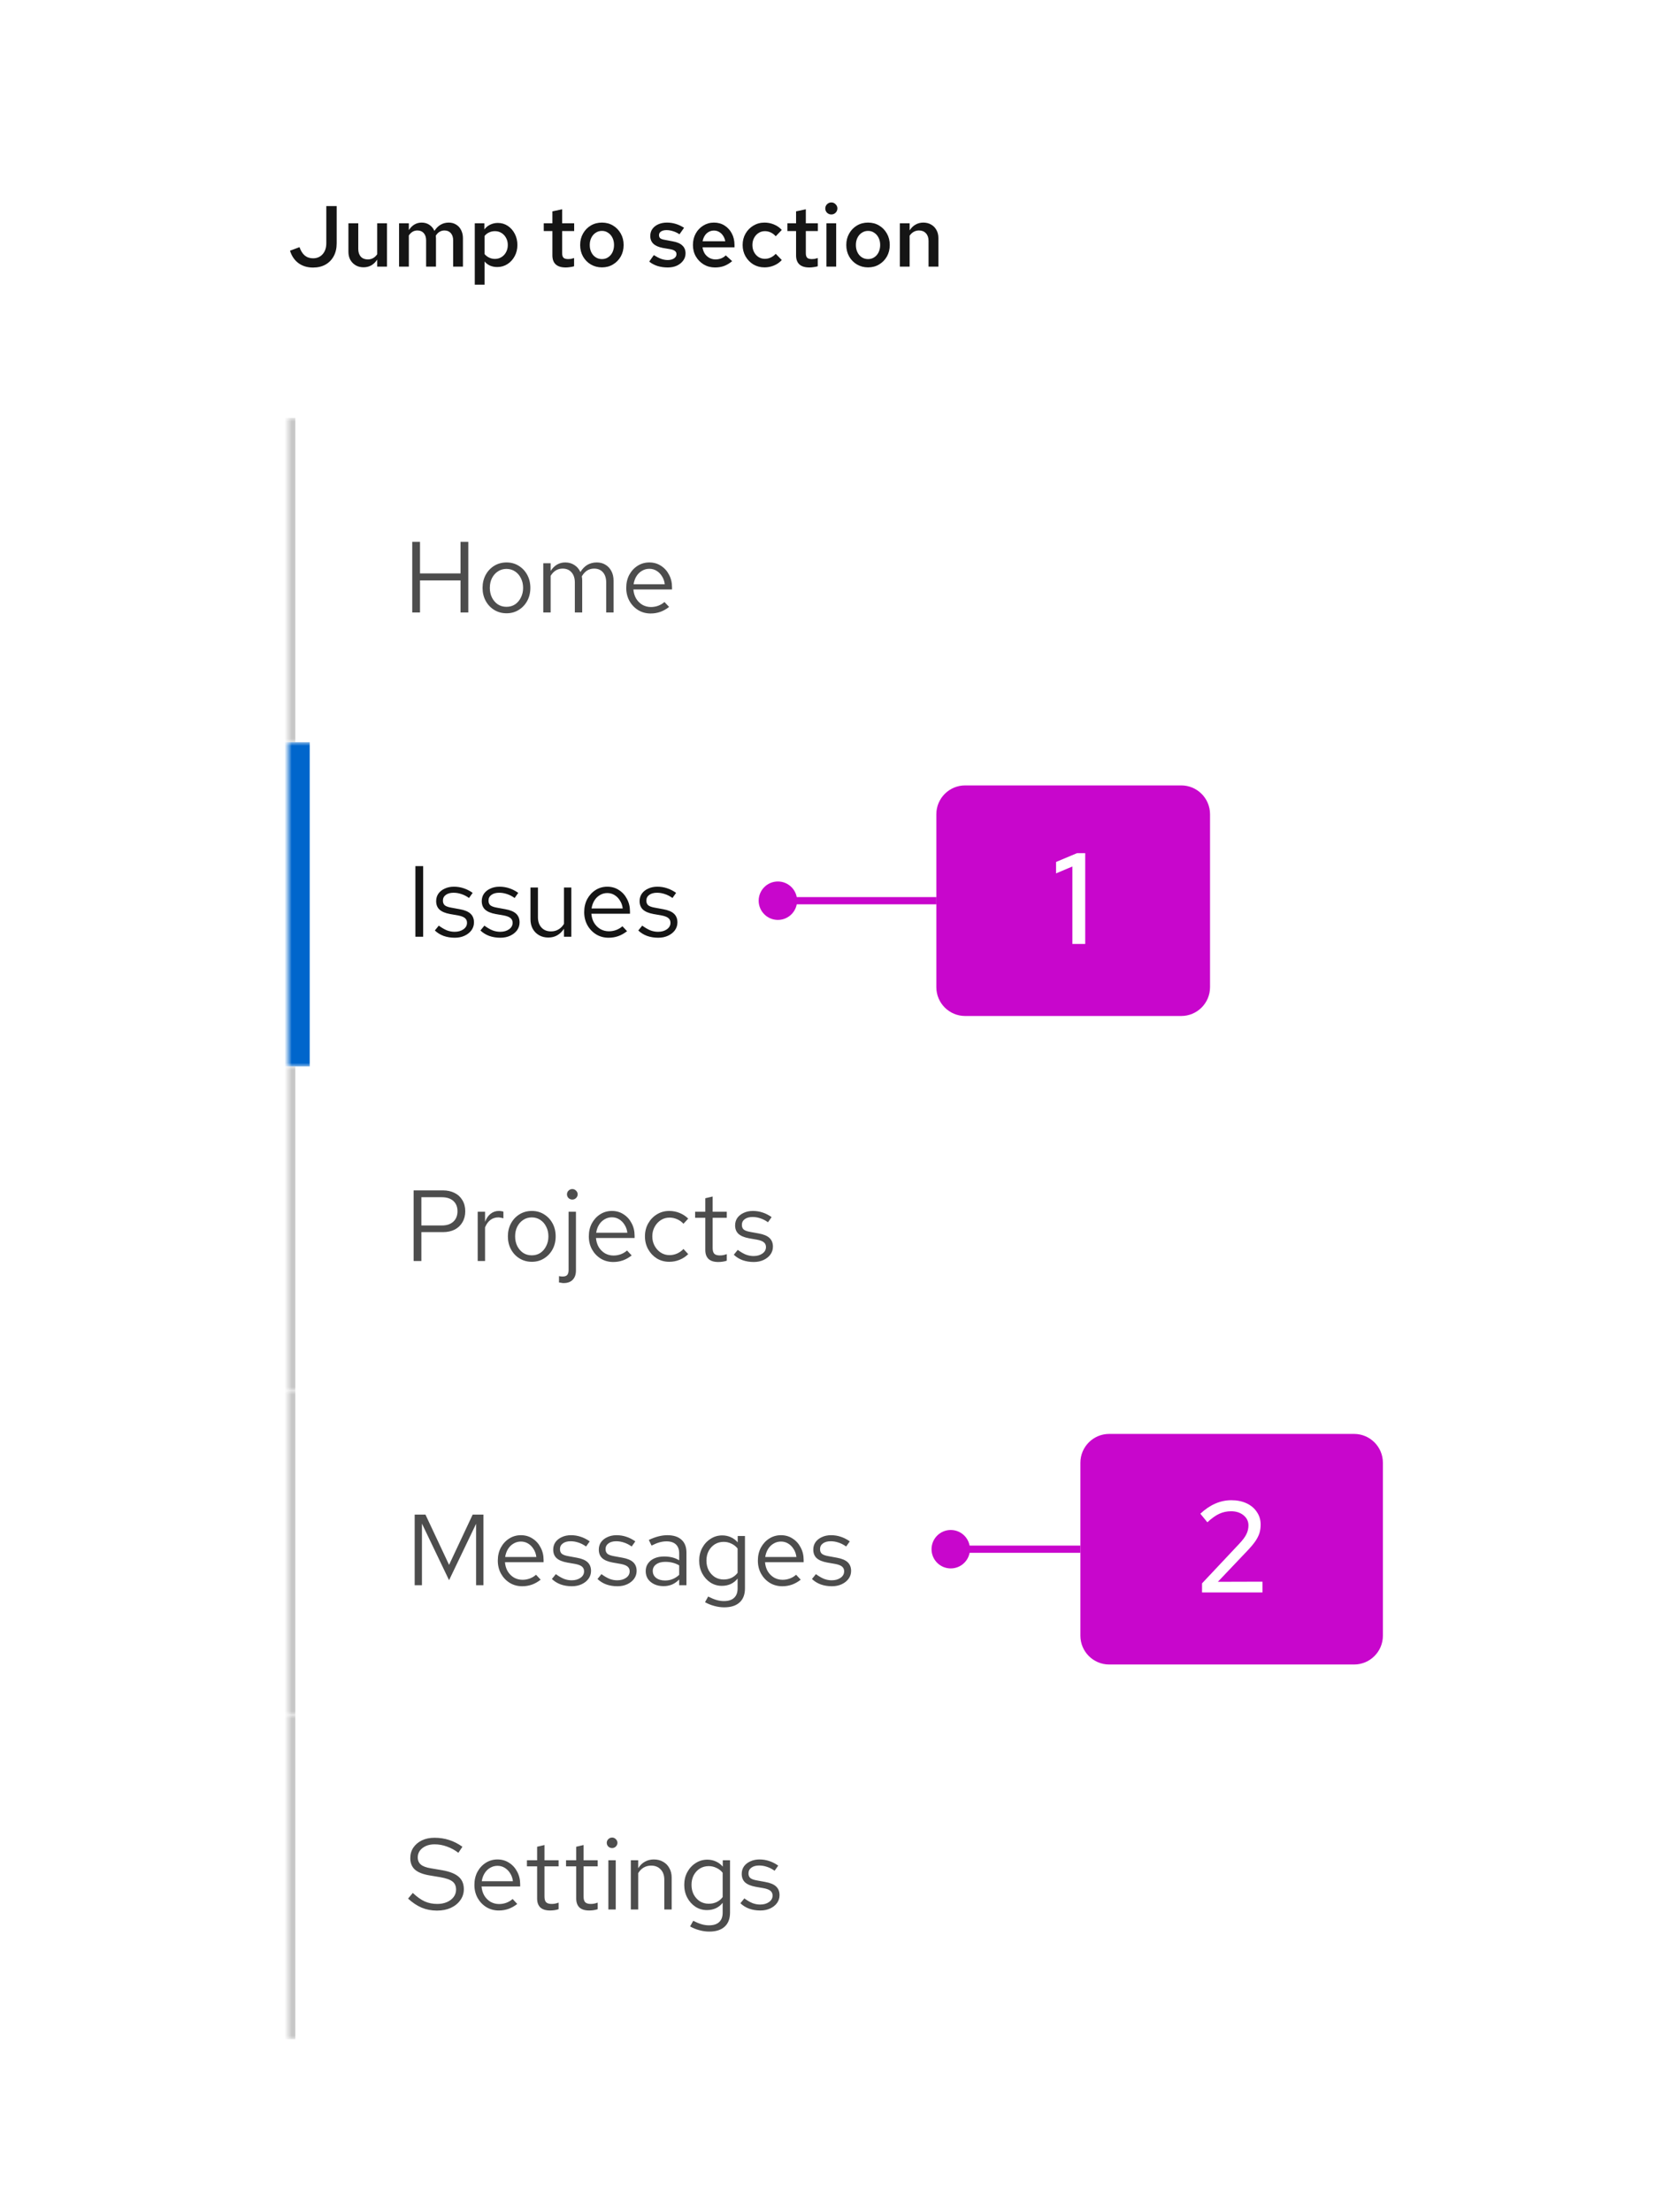 <svg width="232" height="307" viewBox="0 0 232 307" fill="none" xmlns="http://www.w3.org/2000/svg">
<rect width="232" height="307" fill="white"/>
<path d="M43.456 37.132C42.672 37.132 42 36.928 41.44 36.52C40.888 36.112 40.496 35.536 40.264 34.792L41.584 34.3C41.76 34.812 42.004 35.2 42.316 35.464C42.628 35.72 43.012 35.848 43.468 35.848C44.02 35.848 44.464 35.656 44.8 35.272C45.136 34.888 45.304 34.38 45.304 33.748V28.6H46.744V33.772C46.744 34.452 46.608 35.044 46.336 35.548C46.064 36.052 45.68 36.444 45.184 36.724C44.696 36.996 44.12 37.132 43.456 37.132ZM50.474 37.096C50.058 37.096 49.694 37.004 49.382 36.82C49.07 36.636 48.822 36.384 48.638 36.064C48.462 35.744 48.374 35.372 48.374 34.948V30.988H49.742V34.552C49.742 35 49.858 35.356 50.09 35.62C50.33 35.876 50.654 36.004 51.062 36.004C51.334 36.004 51.578 35.944 51.794 35.824C52.018 35.704 52.21 35.524 52.37 35.284V30.988H53.726V37H52.37V36.028C52.138 36.38 51.862 36.648 51.542 36.832C51.222 37.008 50.866 37.096 50.474 37.096ZM55.406 37V30.988H56.762V31.936C56.986 31.592 57.246 31.332 57.542 31.156C57.846 30.98 58.178 30.892 58.538 30.892C58.954 30.892 59.314 30.996 59.618 31.204C59.93 31.412 60.162 31.692 60.314 32.044C60.554 31.668 60.838 31.384 61.166 31.192C61.502 30.992 61.882 30.892 62.306 30.892C62.69 30.892 63.03 30.984 63.326 31.168C63.63 31.352 63.862 31.608 64.022 31.936C64.19 32.264 64.274 32.64 64.274 33.064V37H62.918V33.364C62.918 32.94 62.81 32.604 62.594 32.356C62.378 32.108 62.082 31.984 61.706 31.984C61.466 31.984 61.242 32.044 61.034 32.164C60.834 32.284 60.658 32.464 60.506 32.704C60.514 32.76 60.518 32.82 60.518 32.884C60.526 32.94 60.53 33 60.53 33.064V37H59.162V33.364C59.162 32.94 59.054 32.604 58.838 32.356C58.622 32.108 58.326 31.984 57.95 31.984C57.462 31.984 57.066 32.216 56.762 32.68V37H55.406ZM65.918 39.508V30.988H67.25V31.84C67.466 31.552 67.734 31.332 68.054 31.18C68.382 31.02 68.738 30.94 69.122 30.94C69.634 30.94 70.094 31.076 70.502 31.348C70.91 31.62 71.234 31.988 71.474 32.452C71.714 32.916 71.834 33.432 71.834 34C71.834 34.568 71.71 35.084 71.462 35.548C71.214 36.012 70.878 36.38 70.454 36.652C70.03 36.924 69.558 37.06 69.038 37.06C68.678 37.06 68.346 36.996 68.042 36.868C67.746 36.732 67.49 36.54 67.274 36.292V39.508H65.918ZM68.714 35.932C69.058 35.932 69.362 35.848 69.626 35.68C69.898 35.512 70.11 35.284 70.262 34.996C70.422 34.7 70.502 34.368 70.502 34C70.502 33.632 70.422 33.304 70.262 33.016C70.11 32.728 69.898 32.5 69.626 32.332C69.362 32.164 69.058 32.08 68.714 32.08C68.418 32.08 68.146 32.14 67.898 32.26C67.65 32.372 67.442 32.536 67.274 32.752V35.26C67.45 35.468 67.662 35.632 67.91 35.752C68.158 35.872 68.426 35.932 68.714 35.932ZM78.541 37.12C77.933 37.12 77.473 36.98 77.161 36.7C76.849 36.412 76.693 35.992 76.693 35.44V32.068H75.493V30.988H76.693V29.332L78.049 29.044V30.988H79.717V32.068H78.049V35.14C78.049 35.436 78.113 35.648 78.241 35.776C78.369 35.896 78.585 35.956 78.889 35.956C79.025 35.956 79.149 35.948 79.261 35.932C79.381 35.908 79.529 35.868 79.705 35.812V36.952C79.537 37.008 79.345 37.048 79.129 37.072C78.921 37.104 78.725 37.12 78.541 37.12ZM83.572 37.108C83.004 37.108 82.488 36.972 82.024 36.7C81.568 36.428 81.208 36.06 80.944 35.596C80.68 35.124 80.548 34.592 80.548 34C80.548 33.408 80.68 32.88 80.944 32.416C81.208 31.944 81.568 31.572 82.024 31.3C82.48 31.028 82.996 30.892 83.572 30.892C84.148 30.892 84.66 31.028 85.108 31.3C85.564 31.572 85.924 31.944 86.188 32.416C86.452 32.88 86.584 33.408 86.584 34C86.584 34.592 86.452 35.124 86.188 35.596C85.924 36.06 85.564 36.428 85.108 36.7C84.66 36.972 84.148 37.108 83.572 37.108ZM83.572 35.956C83.9 35.956 84.188 35.872 84.436 35.704C84.692 35.536 84.892 35.304 85.036 35.008C85.18 34.704 85.252 34.368 85.252 34C85.252 33.624 85.18 33.292 85.036 33.004C84.892 32.708 84.692 32.476 84.436 32.308C84.188 32.132 83.9 32.044 83.572 32.044C83.244 32.044 82.952 32.132 82.696 32.308C82.44 32.476 82.24 32.708 82.096 33.004C81.952 33.292 81.88 33.624 81.88 34C81.88 34.376 81.952 34.712 82.096 35.008C82.24 35.304 82.44 35.536 82.696 35.704C82.952 35.872 83.244 35.956 83.572 35.956ZM92.72 37.12C92.208 37.12 91.728 37.052 91.28 36.916C90.84 36.772 90.46 36.568 90.14 36.304L90.776 35.404C91.176 35.652 91.52 35.828 91.808 35.932C92.104 36.036 92.404 36.088 92.708 36.088C93.068 36.088 93.36 36.012 93.584 35.86C93.808 35.708 93.92 35.512 93.92 35.272C93.92 35.088 93.852 34.944 93.716 34.84C93.588 34.728 93.376 34.644 93.08 34.588L92.024 34.408C91.44 34.296 91.004 34.104 90.716 33.832C90.428 33.56 90.284 33.2 90.284 32.752C90.284 32.376 90.38 32.052 90.572 31.78C90.772 31.5 91.044 31.284 91.388 31.132C91.74 30.972 92.148 30.892 92.612 30.892C93.028 30.892 93.432 30.952 93.824 31.072C94.216 31.192 94.6 31.372 94.976 31.612L94.34 32.512C94.036 32.312 93.732 32.168 93.428 32.08C93.132 31.984 92.832 31.936 92.528 31.936C92.216 31.936 91.964 32 91.772 32.128C91.588 32.248 91.496 32.416 91.496 32.632C91.496 32.824 91.556 32.972 91.676 33.076C91.804 33.172 92.024 33.244 92.336 33.292L93.404 33.496C94.004 33.6 94.448 33.792 94.736 34.072C95.032 34.344 95.18 34.708 95.18 35.164C95.18 35.532 95.072 35.864 94.856 36.16C94.64 36.456 94.348 36.692 93.98 36.868C93.612 37.036 93.192 37.12 92.72 37.12ZM99.277 37.12C98.701 37.12 98.181 36.984 97.717 36.712C97.253 36.432 96.885 36.06 96.613 35.596C96.341 35.124 96.205 34.592 96.205 34C96.205 33.408 96.333 32.88 96.589 32.416C96.845 31.952 97.193 31.584 97.633 31.312C98.081 31.032 98.577 30.892 99.121 30.892C99.681 30.892 100.173 31.028 100.597 31.3C101.029 31.572 101.365 31.94 101.605 32.404C101.853 32.868 101.977 33.4 101.977 34V34.324H97.537C97.585 34.652 97.689 34.944 97.849 35.2C98.017 35.448 98.229 35.644 98.485 35.788C98.749 35.932 99.033 36.004 99.337 36.004C99.617 36.004 99.881 35.956 100.129 35.86C100.385 35.756 100.597 35.616 100.765 35.44L101.653 36.244C101.285 36.548 100.909 36.772 100.525 36.916C100.149 37.052 99.733 37.12 99.277 37.12ZM97.549 33.484H100.693C100.645 33.196 100.545 32.94 100.393 32.716C100.249 32.492 100.065 32.316 99.841 32.188C99.625 32.06 99.385 31.996 99.121 31.996C98.857 31.996 98.613 32.06 98.389 32.188C98.173 32.308 97.993 32.48 97.849 32.704C97.705 32.928 97.605 33.188 97.549 33.484ZM106.143 37.108C105.575 37.108 105.059 36.972 104.595 36.7C104.139 36.42 103.775 36.044 103.503 35.572C103.239 35.1 103.107 34.576 103.107 34C103.107 33.416 103.239 32.892 103.503 32.428C103.775 31.956 104.139 31.584 104.595 31.312C105.059 31.032 105.575 30.892 106.143 30.892C106.607 30.892 107.047 30.98 107.463 31.156C107.887 31.332 108.247 31.584 108.543 31.912L107.703 32.788C107.495 32.556 107.263 32.38 107.007 32.26C106.751 32.14 106.479 32.08 106.191 32.08C105.863 32.08 105.567 32.168 105.303 32.344C105.047 32.512 104.843 32.74 104.691 33.028C104.539 33.316 104.463 33.64 104.463 34C104.463 34.36 104.539 34.688 104.691 34.984C104.843 35.272 105.047 35.5 105.303 35.668C105.567 35.836 105.863 35.92 106.191 35.92C106.479 35.92 106.751 35.86 107.007 35.74C107.263 35.62 107.495 35.448 107.703 35.224L108.543 36.088C108.247 36.416 107.887 36.668 107.463 36.844C107.047 37.02 106.607 37.108 106.143 37.108ZM112.373 37.12C111.765 37.12 111.305 36.98 110.993 36.7C110.681 36.412 110.525 35.992 110.525 35.44V32.068H109.325V30.988H110.525V29.332L111.881 29.044V30.988H113.549V32.068H111.881V35.14C111.881 35.436 111.945 35.648 112.073 35.776C112.201 35.896 112.417 35.956 112.721 35.956C112.857 35.956 112.981 35.948 113.093 35.932C113.213 35.908 113.361 35.868 113.537 35.812V36.952C113.369 37.008 113.177 37.048 112.961 37.072C112.753 37.104 112.557 37.12 112.373 37.12ZM114.738 37V30.988H116.094V37H114.738ZM115.422 29.764C115.19 29.764 114.99 29.684 114.822 29.524C114.662 29.356 114.582 29.16 114.582 28.936C114.582 28.704 114.662 28.508 114.822 28.348C114.99 28.18 115.19 28.096 115.422 28.096C115.654 28.096 115.85 28.18 116.01 28.348C116.178 28.508 116.262 28.7 116.262 28.924C116.262 29.156 116.178 29.356 116.01 29.524C115.85 29.684 115.654 29.764 115.422 29.764ZM120.522 37.108C119.954 37.108 119.438 36.972 118.974 36.7C118.518 36.428 118.158 36.06 117.894 35.596C117.63 35.124 117.498 34.592 117.498 34C117.498 33.408 117.63 32.88 117.894 32.416C118.158 31.944 118.518 31.572 118.974 31.3C119.43 31.028 119.946 30.892 120.522 30.892C121.098 30.892 121.61 31.028 122.058 31.3C122.514 31.572 122.874 31.944 123.138 32.416C123.402 32.88 123.534 33.408 123.534 34C123.534 34.592 123.402 35.124 123.138 35.596C122.874 36.06 122.514 36.428 122.058 36.7C121.61 36.972 121.098 37.108 120.522 37.108ZM120.522 35.956C120.85 35.956 121.138 35.872 121.386 35.704C121.642 35.536 121.842 35.304 121.986 35.008C122.13 34.704 122.202 34.368 122.202 34C122.202 33.624 122.13 33.292 121.986 33.004C121.842 32.708 121.642 32.476 121.386 32.308C121.138 32.132 120.85 32.044 120.522 32.044C120.194 32.044 119.902 32.132 119.646 32.308C119.39 32.476 119.19 32.708 119.046 33.004C118.902 33.292 118.83 33.624 118.83 34C118.83 34.376 118.902 34.712 119.046 35.008C119.19 35.304 119.39 35.536 119.646 35.704C119.902 35.872 120.194 35.956 120.522 35.956ZM124.934 37V30.988H126.29V31.972C126.522 31.612 126.798 31.344 127.118 31.168C127.438 30.984 127.794 30.892 128.186 30.892C128.602 30.892 128.966 30.984 129.278 31.168C129.59 31.344 129.834 31.592 130.01 31.912C130.194 32.232 130.286 32.608 130.286 33.04V37H128.918V33.424C128.918 32.984 128.798 32.636 128.558 32.38C128.318 32.116 127.998 31.984 127.598 31.984C127.326 31.984 127.078 32.048 126.854 32.176C126.638 32.296 126.45 32.476 126.29 32.716V37H124.934Z" fill="#151515"/>
<mask id="path-2-inside-1_1316_89941" fill="white">
<path d="M40 58H110V103H40V58Z"/>
</mask>
<path d="M40 103H41V58H40H39V103H40Z" fill="#C7C7C7" mask="url(#path-2-inside-1_1316_89941)"/>
<path d="M57.235 85V75.2H58.313V79.582H63.941V75.2H65.019V85H63.941V80.548H58.313V85H57.235ZM70.331 85.112C69.696 85.112 69.127 84.958 68.623 84.65C68.119 84.342 67.722 83.922 67.433 83.39C67.144 82.858 66.999 82.256 66.999 81.584C66.999 80.912 67.144 80.31 67.433 79.778C67.722 79.246 68.119 78.826 68.623 78.518C69.127 78.21 69.696 78.056 70.331 78.056C70.956 78.056 71.516 78.21 72.011 78.518C72.515 78.826 72.912 79.246 73.201 79.778C73.49 80.31 73.635 80.912 73.635 81.584C73.635 82.256 73.49 82.858 73.201 83.39C72.912 83.922 72.515 84.342 72.011 84.65C71.516 84.958 70.956 85.112 70.331 85.112ZM70.317 84.216C70.765 84.216 71.162 84.104 71.507 83.88C71.852 83.647 72.123 83.329 72.319 82.928C72.524 82.527 72.627 82.079 72.627 81.584C72.627 81.08 72.524 80.632 72.319 80.24C72.123 79.839 71.852 79.526 71.507 79.302C71.162 79.069 70.765 78.952 70.317 78.952C69.869 78.952 69.472 79.069 69.127 79.302C68.781 79.526 68.506 79.839 68.301 80.24C68.105 80.632 68.007 81.08 68.007 81.584C68.007 82.079 68.105 82.527 68.301 82.928C68.506 83.329 68.781 83.647 69.127 83.88C69.472 84.104 69.869 84.216 70.317 84.216ZM75.428 85V78.168H76.45V79.232C76.711 78.84 77.01 78.546 77.346 78.35C77.682 78.154 78.06 78.056 78.48 78.056C78.965 78.056 79.39 78.177 79.754 78.42C80.118 78.653 80.393 78.975 80.58 79.386C80.851 78.947 81.173 78.616 81.546 78.392C81.929 78.168 82.367 78.056 82.862 78.056C83.319 78.056 83.721 78.163 84.066 78.378C84.421 78.593 84.696 78.891 84.892 79.274C85.088 79.647 85.186 80.086 85.186 80.59V85H84.164V80.842C84.164 80.245 84.015 79.773 83.716 79.428C83.417 79.083 83.007 78.91 82.484 78.91C82.129 78.91 81.807 78.999 81.518 79.176C81.238 79.353 80.991 79.624 80.776 79.988C80.795 80.081 80.809 80.179 80.818 80.282C80.827 80.385 80.832 80.487 80.832 80.59V85H79.81V80.842C79.81 80.245 79.656 79.773 79.348 79.428C79.049 79.083 78.639 78.91 78.116 78.91C77.416 78.91 76.861 79.246 76.45 79.918V85H75.428ZM90.334 85.14C89.699 85.14 89.125 84.986 88.612 84.678C88.099 84.361 87.693 83.936 87.394 83.404C87.095 82.863 86.946 82.256 86.946 81.584C86.946 80.912 87.086 80.31 87.366 79.778C87.655 79.246 88.043 78.826 88.528 78.518C89.013 78.21 89.555 78.056 90.152 78.056C90.759 78.056 91.295 78.21 91.762 78.518C92.238 78.817 92.611 79.227 92.882 79.75C93.162 80.263 93.302 80.847 93.302 81.5V81.808H87.94C87.977 82.275 88.103 82.695 88.318 83.068C88.542 83.432 88.831 83.721 89.186 83.936C89.55 84.141 89.947 84.244 90.376 84.244C90.731 84.244 91.071 84.183 91.398 84.062C91.734 83.931 92.019 83.759 92.252 83.544L92.896 84.23C92.504 84.538 92.098 84.767 91.678 84.916C91.258 85.065 90.81 85.14 90.334 85.14ZM87.968 81.08H92.294C92.247 80.669 92.121 80.305 91.916 79.988C91.72 79.661 91.468 79.405 91.16 79.218C90.861 79.031 90.525 78.938 90.152 78.938C89.779 78.938 89.438 79.031 89.13 79.218C88.822 79.395 88.565 79.647 88.36 79.974C88.164 80.291 88.033 80.66 87.968 81.08Z" fill="#4D4D4D"/>
<mask id="path-6-inside-2_1316_89941" fill="white">
<path d="M40 103H111V148H40V103Z"/>
</mask>
<path d="M40 148H43V103H40H37V148H40Z" fill="#0066CC" mask="url(#path-6-inside-2_1316_89941)"/>
<path d="M57.673 130V120.2H58.751V130H57.673ZM63.146 130.14C62.586 130.14 62.068 130.056 61.592 129.888C61.116 129.711 60.71 129.459 60.374 129.132L60.92 128.46C61.331 128.759 61.709 128.978 62.054 129.118C62.4 129.249 62.754 129.314 63.118 129.314C63.613 129.314 64.024 129.197 64.35 128.964C64.677 128.731 64.84 128.432 64.84 128.068C64.84 127.788 64.742 127.569 64.546 127.41C64.36 127.251 64.047 127.13 63.608 127.046L62.488 126.85C61.826 126.729 61.336 126.523 61.018 126.234C60.71 125.945 60.556 125.553 60.556 125.058C60.556 124.666 60.659 124.321 60.864 124.022C61.079 123.723 61.373 123.49 61.746 123.322C62.12 123.145 62.544 123.056 63.02 123.056C63.487 123.056 63.93 123.126 64.35 123.266C64.77 123.397 65.195 123.611 65.624 123.91L65.12 124.624C64.766 124.372 64.411 124.19 64.056 124.078C63.702 123.957 63.342 123.896 62.978 123.896C62.53 123.896 62.171 123.994 61.9 124.19C61.63 124.386 61.494 124.652 61.494 124.988C61.494 125.268 61.578 125.483 61.746 125.632C61.924 125.781 62.232 125.893 62.67 125.968L63.818 126.178C64.509 126.299 65.013 126.509 65.33 126.808C65.648 127.107 65.806 127.508 65.806 128.012C65.806 128.413 65.69 128.777 65.456 129.104C65.223 129.421 64.906 129.673 64.504 129.86C64.103 130.047 63.65 130.14 63.146 130.14ZM69.477 130.14C68.916 130.14 68.398 130.056 67.922 129.888C67.447 129.711 67.04 129.459 66.704 129.132L67.251 128.46C67.661 128.759 68.039 128.978 68.385 129.118C68.73 129.249 69.085 129.314 69.448 129.314C69.943 129.314 70.354 129.197 70.68 128.964C71.007 128.731 71.171 128.432 71.171 128.068C71.171 127.788 71.073 127.569 70.876 127.41C70.69 127.251 70.377 127.13 69.939 127.046L68.819 126.85C68.156 126.729 67.666 126.523 67.349 126.234C67.04 125.945 66.886 125.553 66.886 125.058C66.886 124.666 66.989 124.321 67.195 124.022C67.409 123.723 67.703 123.49 68.076 123.322C68.45 123.145 68.874 123.056 69.35 123.056C69.817 123.056 70.26 123.126 70.68 123.266C71.1 123.397 71.525 123.611 71.954 123.91L71.451 124.624C71.096 124.372 70.741 124.19 70.386 124.078C70.032 123.957 69.672 123.896 69.308 123.896C68.861 123.896 68.501 123.994 68.231 124.19C67.96 124.386 67.825 124.652 67.825 124.988C67.825 125.268 67.909 125.483 68.076 125.632C68.254 125.781 68.562 125.893 69.001 125.968L70.148 126.178C70.839 126.299 71.343 126.509 71.66 126.808C71.978 127.107 72.136 127.508 72.136 128.012C72.136 128.413 72.02 128.777 71.787 129.104C71.553 129.421 71.236 129.673 70.835 129.86C70.433 130.047 69.981 130.14 69.477 130.14ZM76.129 130.112C75.643 130.112 75.214 130.005 74.841 129.79C74.467 129.575 74.173 129.277 73.959 128.894C73.753 128.511 73.651 128.073 73.651 127.578V123.168H74.687V127.284C74.687 127.891 74.85 128.371 75.177 128.726C75.503 129.081 75.947 129.258 76.507 129.258C76.889 129.258 77.23 129.169 77.529 128.992C77.837 128.815 78.093 128.558 78.299 128.222V123.168H79.321V130H78.299V128.894C78.037 129.295 77.725 129.599 77.361 129.804C77.006 130.009 76.595 130.112 76.129 130.112ZM84.497 130.14C83.862 130.14 83.288 129.986 82.775 129.678C82.262 129.361 81.856 128.936 81.557 128.404C81.258 127.863 81.109 127.256 81.109 126.584C81.109 125.912 81.249 125.31 81.529 124.778C81.819 124.246 82.206 123.826 82.691 123.518C83.177 123.21 83.718 123.056 84.315 123.056C84.922 123.056 85.459 123.21 85.925 123.518C86.401 123.817 86.775 124.227 87.045 124.75C87.325 125.263 87.465 125.847 87.465 126.5V126.808H82.103C82.141 127.275 82.266 127.695 82.481 128.068C82.705 128.432 82.995 128.721 83.349 128.936C83.713 129.141 84.11 129.244 84.539 129.244C84.894 129.244 85.234 129.183 85.561 129.062C85.897 128.931 86.182 128.759 86.415 128.544L87.059 129.23C86.667 129.538 86.261 129.767 85.841 129.916C85.421 130.065 84.973 130.14 84.497 130.14ZM82.131 126.08H86.457C86.41 125.669 86.284 125.305 86.079 124.988C85.883 124.661 85.631 124.405 85.323 124.218C85.025 124.031 84.689 123.938 84.315 123.938C83.942 123.938 83.601 124.031 83.293 124.218C82.985 124.395 82.728 124.647 82.523 124.974C82.327 125.291 82.197 125.66 82.131 126.08ZM91.392 130.14C90.832 130.14 90.314 130.056 89.838 129.888C89.362 129.711 88.957 129.459 88.621 129.132L89.166 128.46C89.577 128.759 89.955 128.978 90.3 129.118C90.646 129.249 91.001 129.314 91.365 129.314C91.859 129.314 92.27 129.197 92.597 128.964C92.923 128.731 93.087 128.432 93.087 128.068C93.087 127.788 92.989 127.569 92.793 127.41C92.606 127.251 92.293 127.13 91.855 127.046L90.734 126.85C90.072 126.729 89.582 126.523 89.264 126.234C88.957 125.945 88.802 125.553 88.802 125.058C88.802 124.666 88.905 124.321 89.111 124.022C89.325 123.723 89.619 123.49 89.993 123.322C90.366 123.145 90.79 123.056 91.266 123.056C91.733 123.056 92.177 123.126 92.597 123.266C93.016 123.397 93.441 123.611 93.871 123.91L93.367 124.624C93.012 124.372 92.657 124.19 92.302 124.078C91.948 123.957 91.588 123.896 91.225 123.896C90.776 123.896 90.417 123.994 90.147 124.19C89.876 124.386 89.74 124.652 89.74 124.988C89.74 125.268 89.825 125.483 89.993 125.632C90.17 125.781 90.478 125.893 90.916 125.968L92.064 126.178C92.755 126.299 93.259 126.509 93.576 126.808C93.894 127.107 94.052 127.508 94.052 128.012C94.052 128.413 93.936 128.777 93.703 129.104C93.469 129.421 93.152 129.673 92.751 129.86C92.349 130.047 91.897 130.14 91.392 130.14Z" fill="#151515"/>
<mask id="path-10-inside-3_1316_89941" fill="white">
<path d="M40 148H124V193H40V148Z"/>
</mask>
<path d="M40 193H41V148H40H39V193H40Z" fill="#C7C7C7" mask="url(#path-10-inside-3_1316_89941)"/>
<path d="M57.427 175V165.2H61.473C62.107 165.2 62.658 165.321 63.125 165.564C63.591 165.797 63.951 166.133 64.203 166.572C64.464 167.001 64.595 167.51 64.595 168.098C64.595 168.677 64.464 169.185 64.203 169.624C63.951 170.063 63.591 170.403 63.125 170.646C62.658 170.879 62.107 170.996 61.473 170.996H58.505V175H57.427ZM58.505 170.072H61.347C62.028 170.072 62.56 169.895 62.943 169.54C63.325 169.185 63.517 168.705 63.517 168.098C63.517 167.491 63.325 167.015 62.943 166.67C62.56 166.325 62.028 166.152 61.347 166.152H58.505V170.072ZM66.323 175V168.168H67.344V169.568C67.522 169.092 67.774 168.723 68.1 168.462C68.436 168.191 68.819 168.056 69.249 168.056C69.37 168.056 69.482 168.065 69.585 168.084C69.687 168.093 69.79 168.117 69.892 168.154V169.078C69.781 169.041 69.659 169.013 69.528 168.994C69.407 168.966 69.29 168.952 69.178 168.952C68.758 168.952 68.39 169.073 68.073 169.316C67.764 169.559 67.522 169.899 67.344 170.338V175H66.323ZM73.844 175.112C73.21 175.112 72.641 174.958 72.136 174.65C71.632 174.342 71.236 173.922 70.947 173.39C70.657 172.858 70.513 172.256 70.513 171.584C70.513 170.912 70.657 170.31 70.947 169.778C71.236 169.246 71.632 168.826 72.136 168.518C72.641 168.21 73.21 168.056 73.844 168.056C74.47 168.056 75.03 168.21 75.525 168.518C76.028 168.826 76.425 169.246 76.715 169.778C77.004 170.31 77.148 170.912 77.148 171.584C77.148 172.256 77.004 172.858 76.715 173.39C76.425 173.922 76.028 174.342 75.525 174.65C75.03 174.958 74.47 175.112 73.844 175.112ZM73.831 174.216C74.278 174.216 74.675 174.104 75.02 173.88C75.366 173.647 75.636 173.329 75.832 172.928C76.038 172.527 76.141 172.079 76.141 171.584C76.141 171.08 76.038 170.632 75.832 170.24C75.636 169.839 75.366 169.526 75.02 169.302C74.675 169.069 74.278 168.952 73.831 168.952C73.382 168.952 72.986 169.069 72.641 169.302C72.295 169.526 72.02 169.839 71.814 170.24C71.618 170.632 71.52 171.08 71.52 171.584C71.52 172.079 71.618 172.527 71.814 172.928C72.02 173.329 72.295 173.647 72.641 173.88C72.986 174.104 73.382 174.216 73.831 174.216ZM79.46 166.474C79.254 166.474 79.077 166.404 78.928 166.264C78.788 166.115 78.718 165.942 78.718 165.746C78.718 165.55 78.788 165.382 78.928 165.242C79.077 165.093 79.254 165.018 79.46 165.018C79.665 165.018 79.838 165.093 79.978 165.242C80.127 165.382 80.202 165.55 80.202 165.746C80.202 165.942 80.127 166.115 79.978 166.264C79.838 166.404 79.665 166.474 79.46 166.474ZM78.242 178.066C78.13 178.066 78.018 178.052 77.906 178.024C77.803 178.005 77.705 177.991 77.612 177.982V177.1C77.696 177.119 77.78 177.133 77.864 177.142C77.938 177.151 78.022 177.156 78.116 177.156C78.414 177.156 78.624 177.086 78.746 176.946C78.876 176.806 78.942 176.577 78.942 176.26V168.168H79.964V176.316C79.964 176.867 79.814 177.296 79.516 177.604C79.226 177.912 78.802 178.066 78.242 178.066ZM85.139 175.14C84.504 175.14 83.93 174.986 83.417 174.678C82.903 174.361 82.498 173.936 82.199 173.404C81.9 172.863 81.751 172.256 81.751 171.584C81.751 170.912 81.891 170.31 82.171 169.778C82.46 169.246 82.847 168.826 83.333 168.518C83.818 168.21 84.359 168.056 84.957 168.056C85.564 168.056 86.1 168.21 86.567 168.518C87.043 168.817 87.416 169.227 87.687 169.75C87.967 170.263 88.107 170.847 88.107 171.5V171.808H82.745C82.782 172.275 82.908 172.695 83.123 173.068C83.347 173.432 83.636 173.721 83.991 173.936C84.355 174.141 84.751 174.244 85.181 174.244C85.535 174.244 85.876 174.183 86.203 174.062C86.539 173.931 86.823 173.759 87.057 173.544L87.701 174.23C87.309 174.538 86.903 174.767 86.483 174.916C86.063 175.065 85.615 175.14 85.139 175.14ZM82.773 171.08H87.099C87.052 170.669 86.926 170.305 86.721 169.988C86.525 169.661 86.273 169.405 85.965 169.218C85.666 169.031 85.33 168.938 84.957 168.938C84.584 168.938 84.243 169.031 83.935 169.218C83.627 169.395 83.37 169.647 83.165 169.974C82.969 170.291 82.838 170.66 82.773 171.08ZM92.918 175.112C92.283 175.112 91.709 174.958 91.196 174.65C90.692 174.333 90.29 173.908 89.992 173.376C89.693 172.835 89.544 172.237 89.544 171.584C89.544 170.921 89.693 170.324 89.992 169.792C90.29 169.26 90.692 168.84 91.196 168.532C91.709 168.215 92.283 168.056 92.918 168.056C93.422 168.056 93.902 168.149 94.36 168.336C94.817 168.523 95.214 168.784 95.55 169.12L94.892 169.834C94.649 169.563 94.355 169.353 94.01 169.204C93.664 169.055 93.314 168.98 92.96 168.98C92.512 168.98 92.106 169.097 91.742 169.33C91.387 169.563 91.102 169.876 90.888 170.268C90.673 170.66 90.566 171.099 90.566 171.584C90.566 172.069 90.673 172.508 90.888 172.9C91.102 173.292 91.387 173.605 91.742 173.838C92.106 174.071 92.512 174.188 92.96 174.188C93.314 174.188 93.664 174.113 94.01 173.964C94.355 173.805 94.649 173.595 94.892 173.334L95.55 174.048C95.214 174.384 94.817 174.645 94.36 174.832C93.902 175.019 93.422 175.112 92.918 175.112ZM99.716 175.14C99.127 175.14 98.68 175 98.371 174.72C98.073 174.431 97.924 174.015 97.924 173.474V169.008H96.51V168.168H97.924V166.292L98.945 166.054V168.168H100.906V169.008H98.945V173.208C98.945 173.572 99.02 173.833 99.169 173.992C99.328 174.151 99.585 174.23 99.939 174.23C100.117 174.23 100.276 174.216 100.416 174.188C100.556 174.16 100.719 174.113 100.906 174.048V174.958C100.719 175.023 100.523 175.07 100.318 175.098C100.112 175.126 99.912 175.14 99.716 175.14ZM104.653 175.14C104.093 175.14 103.575 175.056 103.099 174.888C102.623 174.711 102.217 174.459 101.881 174.132L102.427 173.46C102.838 173.759 103.216 173.978 103.561 174.118C103.907 174.249 104.261 174.314 104.625 174.314C105.12 174.314 105.531 174.197 105.857 173.964C106.184 173.731 106.347 173.432 106.347 173.068C106.347 172.788 106.249 172.569 106.053 172.41C105.867 172.251 105.554 172.13 105.115 172.046L103.995 171.85C103.333 171.729 102.843 171.523 102.525 171.234C102.217 170.945 102.063 170.553 102.063 170.058C102.063 169.666 102.166 169.321 102.371 169.022C102.586 168.723 102.88 168.49 103.253 168.322C103.627 168.145 104.051 168.056 104.527 168.056C104.994 168.056 105.437 168.126 105.857 168.266C106.277 168.397 106.702 168.611 107.131 168.91L106.627 169.624C106.273 169.372 105.918 169.19 105.563 169.078C105.209 168.957 104.849 168.896 104.485 168.896C104.037 168.896 103.678 168.994 103.407 169.19C103.137 169.386 103.001 169.652 103.001 169.988C103.001 170.268 103.085 170.483 103.253 170.632C103.431 170.781 103.739 170.893 104.177 170.968L105.325 171.178C106.016 171.299 106.52 171.509 106.837 171.808C107.155 172.107 107.313 172.508 107.313 173.012C107.313 173.413 107.197 173.777 106.963 174.104C106.73 174.421 106.413 174.673 106.011 174.86C105.61 175.047 105.157 175.14 104.653 175.14Z" fill="#4D4D4D"/>
<mask id="path-14-inside-4_1316_89941" fill="white">
<path d="M40 193H135V238H40V193Z"/>
</mask>
<path d="M40 238H41V193H40H39V238H40Z" fill="#C7C7C7" mask="url(#path-14-inside-4_1316_89941)"/>
<path d="M57.574 220V210.2H59.072L62.348 217.172L65.624 210.2H67.122V220H66.1V211.474L62.348 219.3L58.582 211.446V220H57.574ZM72.503 220.14C71.868 220.14 71.294 219.986 70.781 219.678C70.268 219.361 69.862 218.936 69.563 218.404C69.264 217.863 69.115 217.256 69.115 216.584C69.115 215.912 69.255 215.31 69.535 214.778C69.824 214.246 70.212 213.826 70.697 213.518C71.182 213.21 71.724 213.056 72.321 213.056C72.928 213.056 73.464 213.21 73.931 213.518C74.407 213.817 74.78 214.227 75.051 214.75C75.331 215.263 75.471 215.847 75.471 216.5V216.808H70.109C70.146 217.275 70.272 217.695 70.487 218.068C70.711 218.432 71 218.721 71.355 218.936C71.719 219.141 72.116 219.244 72.545 219.244C72.9 219.244 73.24 219.183 73.567 219.062C73.903 218.931 74.188 218.759 74.421 218.544L75.065 219.23C74.673 219.538 74.267 219.767 73.847 219.916C73.427 220.065 72.979 220.14 72.503 220.14ZM70.137 216.08H74.463C74.416 215.669 74.29 215.305 74.085 214.988C73.889 214.661 73.637 214.405 73.329 214.218C73.03 214.031 72.694 213.938 72.321 213.938C71.948 213.938 71.607 214.031 71.299 214.218C70.991 214.395 70.734 214.647 70.529 214.974C70.333 215.291 70.202 215.66 70.137 216.08ZM79.398 220.14C78.838 220.14 78.32 220.056 77.844 219.888C77.368 219.711 76.962 219.459 76.626 219.132L77.172 218.46C77.583 218.759 77.961 218.978 78.306 219.118C78.652 219.249 79.006 219.314 79.37 219.314C79.865 219.314 80.276 219.197 80.602 218.964C80.929 218.731 81.092 218.432 81.092 218.068C81.092 217.788 80.994 217.569 80.798 217.41C80.612 217.251 80.299 217.13 79.86 217.046L78.74 216.85C78.078 216.729 77.588 216.523 77.27 216.234C76.962 215.945 76.808 215.553 76.808 215.058C76.808 214.666 76.911 214.321 77.116 214.022C77.331 213.723 77.625 213.49 77.998 213.322C78.372 213.145 78.796 213.056 79.272 213.056C79.739 213.056 80.182 213.126 80.602 213.266C81.022 213.397 81.447 213.611 81.876 213.91L81.372 214.624C81.018 214.372 80.663 214.19 80.308 214.078C79.954 213.957 79.594 213.896 79.23 213.896C78.782 213.896 78.423 213.994 78.152 214.19C77.882 214.386 77.746 214.652 77.746 214.988C77.746 215.268 77.83 215.483 77.998 215.632C78.176 215.781 78.484 215.893 78.922 215.968L80.07 216.178C80.761 216.299 81.265 216.509 81.582 216.808C81.9 217.107 82.058 217.508 82.058 218.012C82.058 218.413 81.942 218.777 81.708 219.104C81.475 219.421 81.158 219.673 80.756 219.86C80.355 220.047 79.902 220.14 79.398 220.14ZM85.728 220.14C85.168 220.14 84.65 220.056 84.174 219.888C83.698 219.711 83.293 219.459 82.957 219.132L83.502 218.46C83.913 218.759 84.291 218.978 84.636 219.118C84.982 219.249 85.337 219.314 85.701 219.314C86.195 219.314 86.606 219.197 86.933 218.964C87.259 218.731 87.422 218.432 87.422 218.068C87.422 217.788 87.325 217.569 87.129 217.41C86.942 217.251 86.629 217.13 86.191 217.046L85.07 216.85C84.408 216.729 83.918 216.523 83.6 216.234C83.293 215.945 83.138 215.553 83.138 215.058C83.138 214.666 83.241 214.321 83.447 214.022C83.661 213.723 83.955 213.49 84.329 213.322C84.702 213.145 85.126 213.056 85.603 213.056C86.069 213.056 86.513 213.126 86.933 213.266C87.353 213.397 87.777 213.611 88.207 213.91L87.703 214.624C87.348 214.372 86.993 214.19 86.638 214.078C86.284 213.957 85.924 213.896 85.561 213.896C85.112 213.896 84.753 213.994 84.483 214.19C84.212 214.386 84.076 214.652 84.076 214.988C84.076 215.268 84.16 215.483 84.329 215.632C84.506 215.781 84.814 215.893 85.252 215.968L86.4 216.178C87.091 216.299 87.595 216.509 87.912 216.808C88.23 217.107 88.388 217.508 88.388 218.012C88.388 218.413 88.272 218.777 88.038 219.104C87.805 219.421 87.488 219.673 87.087 219.86C86.685 220.047 86.233 220.14 85.728 220.14ZM92.127 220.126C91.642 220.126 91.212 220.037 90.839 219.86C90.466 219.683 90.172 219.44 89.957 219.132C89.752 218.815 89.649 218.451 89.649 218.04C89.649 217.629 89.756 217.275 89.971 216.976C90.186 216.668 90.484 216.43 90.867 216.262C91.25 216.094 91.698 216.01 92.211 216.01C92.603 216.01 92.972 216.052 93.317 216.136C93.672 216.22 93.998 216.355 94.297 216.542V215.604C94.297 215.044 94.148 214.624 93.849 214.344C93.55 214.055 93.112 213.91 92.533 213.91C92.216 213.91 91.889 213.957 91.553 214.05C91.226 214.143 90.862 214.293 90.461 214.498L90.083 213.714C90.998 213.275 91.856 213.056 92.659 213.056C93.508 213.056 94.162 213.266 94.619 213.686C95.076 214.097 95.305 214.689 95.305 215.464V220H94.297V219.202C93.998 219.51 93.667 219.743 93.303 219.902C92.939 220.051 92.547 220.126 92.127 220.126ZM90.629 218.012C90.629 218.413 90.783 218.735 91.091 218.978C91.408 219.221 91.824 219.342 92.337 219.342C92.72 219.342 93.07 219.277 93.387 219.146C93.714 219.015 94.017 218.819 94.297 218.558V217.242C94.008 217.074 93.709 216.953 93.401 216.878C93.093 216.794 92.748 216.752 92.365 216.752C91.842 216.752 91.422 216.869 91.105 217.102C90.788 217.326 90.629 217.629 90.629 218.012ZM100.546 223.066C100.089 223.066 99.627 223.001 99.16 222.87C98.703 222.749 98.278 222.576 97.886 222.352L98.32 221.568C98.74 221.783 99.123 221.941 99.468 222.044C99.813 222.147 100.159 222.198 100.504 222.198C101.129 222.198 101.601 222.049 101.918 221.75C102.245 221.451 102.408 221.017 102.408 220.448V219.076C102.147 219.403 101.829 219.655 101.456 219.832C101.083 220 100.672 220.084 100.224 220.084C99.636 220.084 99.104 219.93 98.628 219.622C98.152 219.305 97.774 218.885 97.494 218.362C97.214 217.83 97.074 217.237 97.074 216.584C97.074 215.931 97.214 215.343 97.494 214.82C97.783 214.288 98.171 213.868 98.656 213.56C99.141 213.243 99.683 213.084 100.28 213.084C100.709 213.084 101.106 213.168 101.47 213.336C101.834 213.495 102.151 213.733 102.422 214.05V213.168H103.43V220.434C103.43 221.283 103.183 221.932 102.688 222.38C102.193 222.837 101.479 223.066 100.546 223.066ZM100.476 219.202C100.877 219.202 101.246 219.123 101.582 218.964C101.918 218.796 102.193 218.567 102.408 218.278V214.904C102.184 214.615 101.899 214.391 101.554 214.232C101.218 214.064 100.859 213.98 100.476 213.98C100.019 213.98 99.608 214.092 99.244 214.316C98.889 214.54 98.605 214.848 98.39 215.24C98.185 215.632 98.082 216.08 98.082 216.584C98.082 217.079 98.185 217.527 98.39 217.928C98.605 218.32 98.889 218.633 99.244 218.866C99.608 219.09 100.019 219.202 100.476 219.202ZM108.61 220.14C107.976 220.14 107.402 219.986 106.888 219.678C106.375 219.361 105.969 218.936 105.67 218.404C105.372 217.863 105.222 217.256 105.222 216.584C105.222 215.912 105.362 215.31 105.642 214.778C105.932 214.246 106.319 213.826 106.804 213.518C107.29 213.21 107.831 213.056 108.428 213.056C109.035 213.056 109.572 213.21 110.038 213.518C110.514 213.817 110.888 214.227 111.158 214.75C111.438 215.263 111.578 215.847 111.578 216.5V216.808H106.216C106.254 217.275 106.38 217.695 106.594 218.068C106.818 218.432 107.108 218.721 107.462 218.936C107.826 219.141 108.223 219.244 108.652 219.244C109.007 219.244 109.348 219.183 109.674 219.062C110.01 218.931 110.295 218.759 110.528 218.544L111.172 219.23C110.78 219.538 110.374 219.767 109.954 219.916C109.534 220.065 109.086 220.14 108.61 220.14ZM106.244 216.08H110.57C110.524 215.669 110.398 215.305 110.192 214.988C109.996 214.661 109.744 214.405 109.436 214.218C109.138 214.031 108.802 213.938 108.428 213.938C108.055 213.938 107.714 214.031 107.406 214.218C107.098 214.395 106.842 214.647 106.636 214.974C106.44 215.291 106.31 215.66 106.244 216.08ZM115.506 220.14C114.946 220.14 114.428 220.056 113.952 219.888C113.476 219.711 113.07 219.459 112.734 219.132L113.28 218.46C113.69 218.759 114.068 218.978 114.414 219.118C114.759 219.249 115.114 219.314 115.478 219.314C115.972 219.314 116.383 219.197 116.71 218.964C117.036 218.731 117.2 218.432 117.2 218.068C117.2 217.788 117.102 217.569 116.906 217.41C116.719 217.251 116.406 217.13 115.968 217.046L114.848 216.85C114.185 216.729 113.695 216.523 113.378 216.234C113.07 215.945 112.916 215.553 112.916 215.058C112.916 214.666 113.018 214.321 113.224 214.022C113.438 213.723 113.732 213.49 114.106 213.322C114.479 213.145 114.904 213.056 115.38 213.056C115.846 213.056 116.29 213.126 116.71 213.266C117.13 213.397 117.554 213.611 117.984 213.91L117.48 214.624C117.125 214.372 116.77 214.19 116.416 214.078C116.061 213.957 115.702 213.896 115.338 213.896C114.89 213.896 114.53 213.994 114.26 214.19C113.989 214.386 113.854 214.652 113.854 214.988C113.854 215.268 113.938 215.483 114.106 215.632C114.283 215.781 114.591 215.893 115.03 215.968L116.178 216.178C116.868 216.299 117.372 216.509 117.69 216.808C118.007 217.107 118.166 217.508 118.166 218.012C118.166 218.413 118.049 218.777 117.816 219.104C117.582 219.421 117.265 219.673 116.864 219.86C116.462 220.047 116.01 220.14 115.506 220.14Z" fill="#4D4D4D"/>
<mask id="path-18-inside-5_1316_89941" fill="white">
<path d="M40 238H125V283H40V238Z"/>
</mask>
<path d="M40 283H41V238H40H39V283H40Z" fill="#C7C7C7" mask="url(#path-18-inside-5_1316_89941)"/>
<path d="M60.674 265.154C59.908 265.154 59.199 265.019 58.546 264.748C57.892 264.468 57.262 264.048 56.656 263.488L57.314 262.704C57.902 263.255 58.452 263.647 58.966 263.88C59.488 264.113 60.067 264.23 60.702 264.23C61.206 264.23 61.654 264.146 62.046 263.978C62.447 263.801 62.76 263.563 62.984 263.264C63.208 262.965 63.32 262.625 63.32 262.242C63.32 261.747 63.156 261.374 62.83 261.122C62.503 260.861 61.938 260.66 61.136 260.52L59.554 260.254C58.658 260.095 58 259.825 57.58 259.442C57.169 259.05 56.964 258.527 56.964 257.874C56.964 257.323 57.104 256.838 57.384 256.418C57.673 255.989 58.07 255.653 58.574 255.41C59.078 255.167 59.661 255.046 60.324 255.046C61.052 255.046 61.728 255.149 62.354 255.354C62.979 255.55 63.595 255.863 64.202 256.292L63.642 257.132C63.138 256.749 62.606 256.46 62.046 256.264C61.486 256.059 60.916 255.956 60.338 255.956C59.88 255.956 59.474 256.035 59.12 256.194C58.774 256.353 58.499 256.567 58.294 256.838C58.098 257.109 58 257.417 58 257.762C58 258.191 58.144 258.527 58.434 258.77C58.723 259.013 59.194 259.185 59.848 259.288L61.416 259.554C62.461 259.741 63.217 260.044 63.684 260.464C64.16 260.875 64.398 261.449 64.398 262.186C64.398 262.755 64.234 263.264 63.908 263.712C63.59 264.16 63.152 264.515 62.592 264.776C62.032 265.028 61.392 265.154 60.674 265.154ZM69.253 265.14C68.618 265.14 68.044 264.986 67.531 264.678C67.018 264.361 66.612 263.936 66.313 263.404C66.014 262.863 65.865 262.256 65.865 261.584C65.865 260.912 66.005 260.31 66.285 259.778C66.574 259.246 66.962 258.826 67.447 258.518C67.932 258.21 68.474 258.056 69.071 258.056C69.678 258.056 70.214 258.21 70.681 258.518C71.157 258.817 71.53 259.227 71.801 259.75C72.081 260.263 72.221 260.847 72.221 261.5V261.808H66.859C66.896 262.275 67.022 262.695 67.237 263.068C67.461 263.432 67.75 263.721 68.105 263.936C68.469 264.141 68.866 264.244 69.295 264.244C69.65 264.244 69.99 264.183 70.317 264.062C70.653 263.931 70.938 263.759 71.171 263.544L71.815 264.23C71.423 264.538 71.017 264.767 70.597 264.916C70.177 265.065 69.729 265.14 69.253 265.14ZM66.887 261.08H71.213C71.166 260.669 71.04 260.305 70.835 259.988C70.639 259.661 70.387 259.405 70.079 259.218C69.78 259.031 69.444 258.938 69.071 258.938C68.698 258.938 68.357 259.031 68.049 259.218C67.741 259.395 67.484 259.647 67.279 259.974C67.083 260.291 66.952 260.66 66.887 261.08ZM76.365 265.14C75.777 265.14 75.329 265 75.021 264.72C74.722 264.431 74.573 264.015 74.573 263.474V259.008H73.159V258.168H74.573V256.292L75.595 256.054V258.168H77.555V259.008H75.595V263.208C75.595 263.572 75.67 263.833 75.819 263.992C75.978 264.151 76.234 264.23 76.589 264.23C76.766 264.23 76.925 264.216 77.065 264.188C77.205 264.16 77.368 264.113 77.555 264.048V264.958C77.368 265.023 77.172 265.07 76.967 265.098C76.762 265.126 76.561 265.14 76.365 265.14ZM81.793 265.14C81.205 265.14 80.757 265 80.449 264.72C80.15 264.431 80.001 264.015 80.001 263.474V259.008H78.587V258.168H80.001V256.292L81.023 256.054V258.168H82.983V259.008H81.023V263.208C81.023 263.572 81.097 263.833 81.247 263.992C81.405 264.151 81.662 264.23 82.017 264.23C82.194 264.23 82.353 264.216 82.493 264.188C82.633 264.16 82.796 264.113 82.983 264.048V264.958C82.796 265.023 82.6 265.07 82.395 265.098C82.189 265.126 81.989 265.14 81.793 265.14ZM84.466 265V258.168H85.488V265H84.466ZM84.984 256.474C84.778 256.474 84.601 256.404 84.452 256.264C84.312 256.115 84.242 255.942 84.242 255.746C84.242 255.55 84.312 255.382 84.452 255.242C84.601 255.093 84.778 255.018 84.984 255.018C85.189 255.018 85.362 255.093 85.502 255.242C85.651 255.382 85.726 255.55 85.726 255.746C85.726 255.942 85.651 256.115 85.502 256.264C85.362 256.404 85.189 256.474 84.984 256.474ZM87.583 265V258.168H88.605V259.274C88.867 258.863 89.179 258.56 89.543 258.364C89.907 258.159 90.318 258.056 90.775 258.056C91.27 258.056 91.699 258.163 92.063 258.378C92.436 258.583 92.726 258.877 92.931 259.26C93.146 259.633 93.253 260.072 93.253 260.576V265H92.231V260.87C92.231 260.263 92.063 259.787 91.727 259.442C91.4 259.087 90.957 258.91 90.397 258.91C90.024 258.91 89.683 258.999 89.375 259.176C89.067 259.353 88.811 259.615 88.605 259.96V265H87.583ZM98.472 268.066C98.014 268.066 97.552 268.001 97.086 267.87C96.629 267.749 96.204 267.576 95.812 267.352L96.246 266.568C96.666 266.783 97.049 266.941 97.394 267.044C97.739 267.147 98.085 267.198 98.43 267.198C99.055 267.198 99.526 267.049 99.844 266.75C100.17 266.451 100.334 266.017 100.334 265.448V264.076C100.072 264.403 99.755 264.655 99.382 264.832C99.008 265 98.598 265.084 98.15 265.084C97.562 265.084 97.03 264.93 96.554 264.622C96.078 264.305 95.7 263.885 95.42 263.362C95.14 262.83 95 262.237 95 261.584C95 260.931 95.14 260.343 95.42 259.82C95.709 259.288 96.097 258.868 96.582 258.56C97.067 258.243 97.609 258.084 98.206 258.084C98.635 258.084 99.032 258.168 99.396 258.336C99.76 258.495 100.077 258.733 100.348 259.05V258.168H101.356V265.434C101.356 266.283 101.108 266.932 100.614 267.38C100.119 267.837 99.405 268.066 98.472 268.066ZM98.402 264.202C98.803 264.202 99.172 264.123 99.508 263.964C99.844 263.796 100.119 263.567 100.334 263.278V259.904C100.11 259.615 99.825 259.391 99.48 259.232C99.144 259.064 98.784 258.98 98.402 258.98C97.945 258.98 97.534 259.092 97.17 259.316C96.815 259.54 96.531 259.848 96.316 260.24C96.111 260.632 96.008 261.08 96.008 261.584C96.008 262.079 96.111 262.527 96.316 262.928C96.531 263.32 96.815 263.633 97.17 263.866C97.534 264.09 97.945 264.202 98.402 264.202ZM105.57 265.14C105.01 265.14 104.492 265.056 104.016 264.888C103.54 264.711 103.134 264.459 102.798 264.132L103.344 263.46C103.755 263.759 104.133 263.978 104.478 264.118C104.824 264.249 105.178 264.314 105.542 264.314C106.037 264.314 106.448 264.197 106.774 263.964C107.101 263.731 107.264 263.432 107.264 263.068C107.264 262.788 107.166 262.569 106.97 262.41C106.784 262.251 106.471 262.13 106.032 262.046L104.912 261.85C104.25 261.729 103.76 261.523 103.442 261.234C103.134 260.945 102.98 260.553 102.98 260.058C102.98 259.666 103.083 259.321 103.288 259.022C103.503 258.723 103.797 258.49 104.17 258.322C104.544 258.145 104.968 258.056 105.444 258.056C105.911 258.056 106.354 258.126 106.774 258.266C107.194 258.397 107.619 258.611 108.048 258.91L107.544 259.624C107.19 259.372 106.835 259.19 106.48 259.078C106.126 258.957 105.766 258.896 105.402 258.896C104.954 258.896 104.595 258.994 104.324 259.19C104.054 259.386 103.918 259.652 103.918 259.988C103.918 260.268 104.002 260.483 104.17 260.632C104.348 260.781 104.656 260.893 105.094 260.968L106.242 261.178C106.933 261.299 107.437 261.509 107.754 261.808C108.072 262.107 108.23 262.508 108.23 263.012C108.23 263.413 108.114 263.777 107.88 264.104C107.647 264.421 107.33 264.673 106.928 264.86C106.527 265.047 106.074 265.14 105.57 265.14Z" fill="#4D4D4D"/>
<path d="M105.333 125C105.333 126.473 106.527 127.667 108 127.667C109.473 127.667 110.667 126.473 110.667 125C110.667 123.527 109.473 122.333 108 122.333C106.527 122.333 105.333 123.527 105.333 125ZM108 125V125.5H130V125V124.5H108V125Z" fill="#C806CC"/>
<path d="M130 113C130 110.791 131.791 109 134 109H164C166.209 109 168 110.791 168 113V137C168 139.209 166.209 141 164 141H134C131.791 141 130 139.209 130 137V113Z" fill="#C806CC"/>
<path d="M148.888 131V120.254L146.62 121.208V119.624L149.536 118.4H150.67V131H148.888Z" fill="white"/>
<path d="M129.333 215C129.333 216.473 130.527 217.667 132 217.667C133.473 217.667 134.667 216.473 134.667 215C134.667 213.527 133.473 212.333 132 212.333C130.527 212.333 129.333 213.527 129.333 215ZM132 215V215.5H150V215V214.5H132V215Z" fill="#C806CC"/>
<path d="M150 203C150 200.791 151.791 199 154 199H188C190.209 199 192 200.791 192 203V227C192 229.209 190.209 231 188 231H154C151.791 231 150 229.209 150 227V203Z" fill="#C806CC"/>
<path d="M166.89 221V219.74L172.002 214.304C172.518 213.764 172.866 213.302 173.046 212.918C173.238 212.534 173.334 212.126 173.334 211.694C173.334 211.13 173.106 210.662 172.65 210.29C172.194 209.918 171.618 209.732 170.922 209.732C170.346 209.732 169.806 209.846 169.302 210.074C168.798 210.302 168.24 210.698 167.628 211.262L166.656 210.074C167.988 208.826 169.422 208.202 170.958 208.202C171.762 208.202 172.47 208.346 173.082 208.634C173.694 208.922 174.168 209.324 174.504 209.84C174.852 210.344 175.026 210.926 175.026 211.586C175.026 212.006 174.972 212.396 174.864 212.756C174.756 213.104 174.57 213.476 174.306 213.872C174.042 214.256 173.67 214.7 173.19 215.204L169.086 219.524L175.278 219.506V221H166.89Z" fill="white"/>
</svg>
